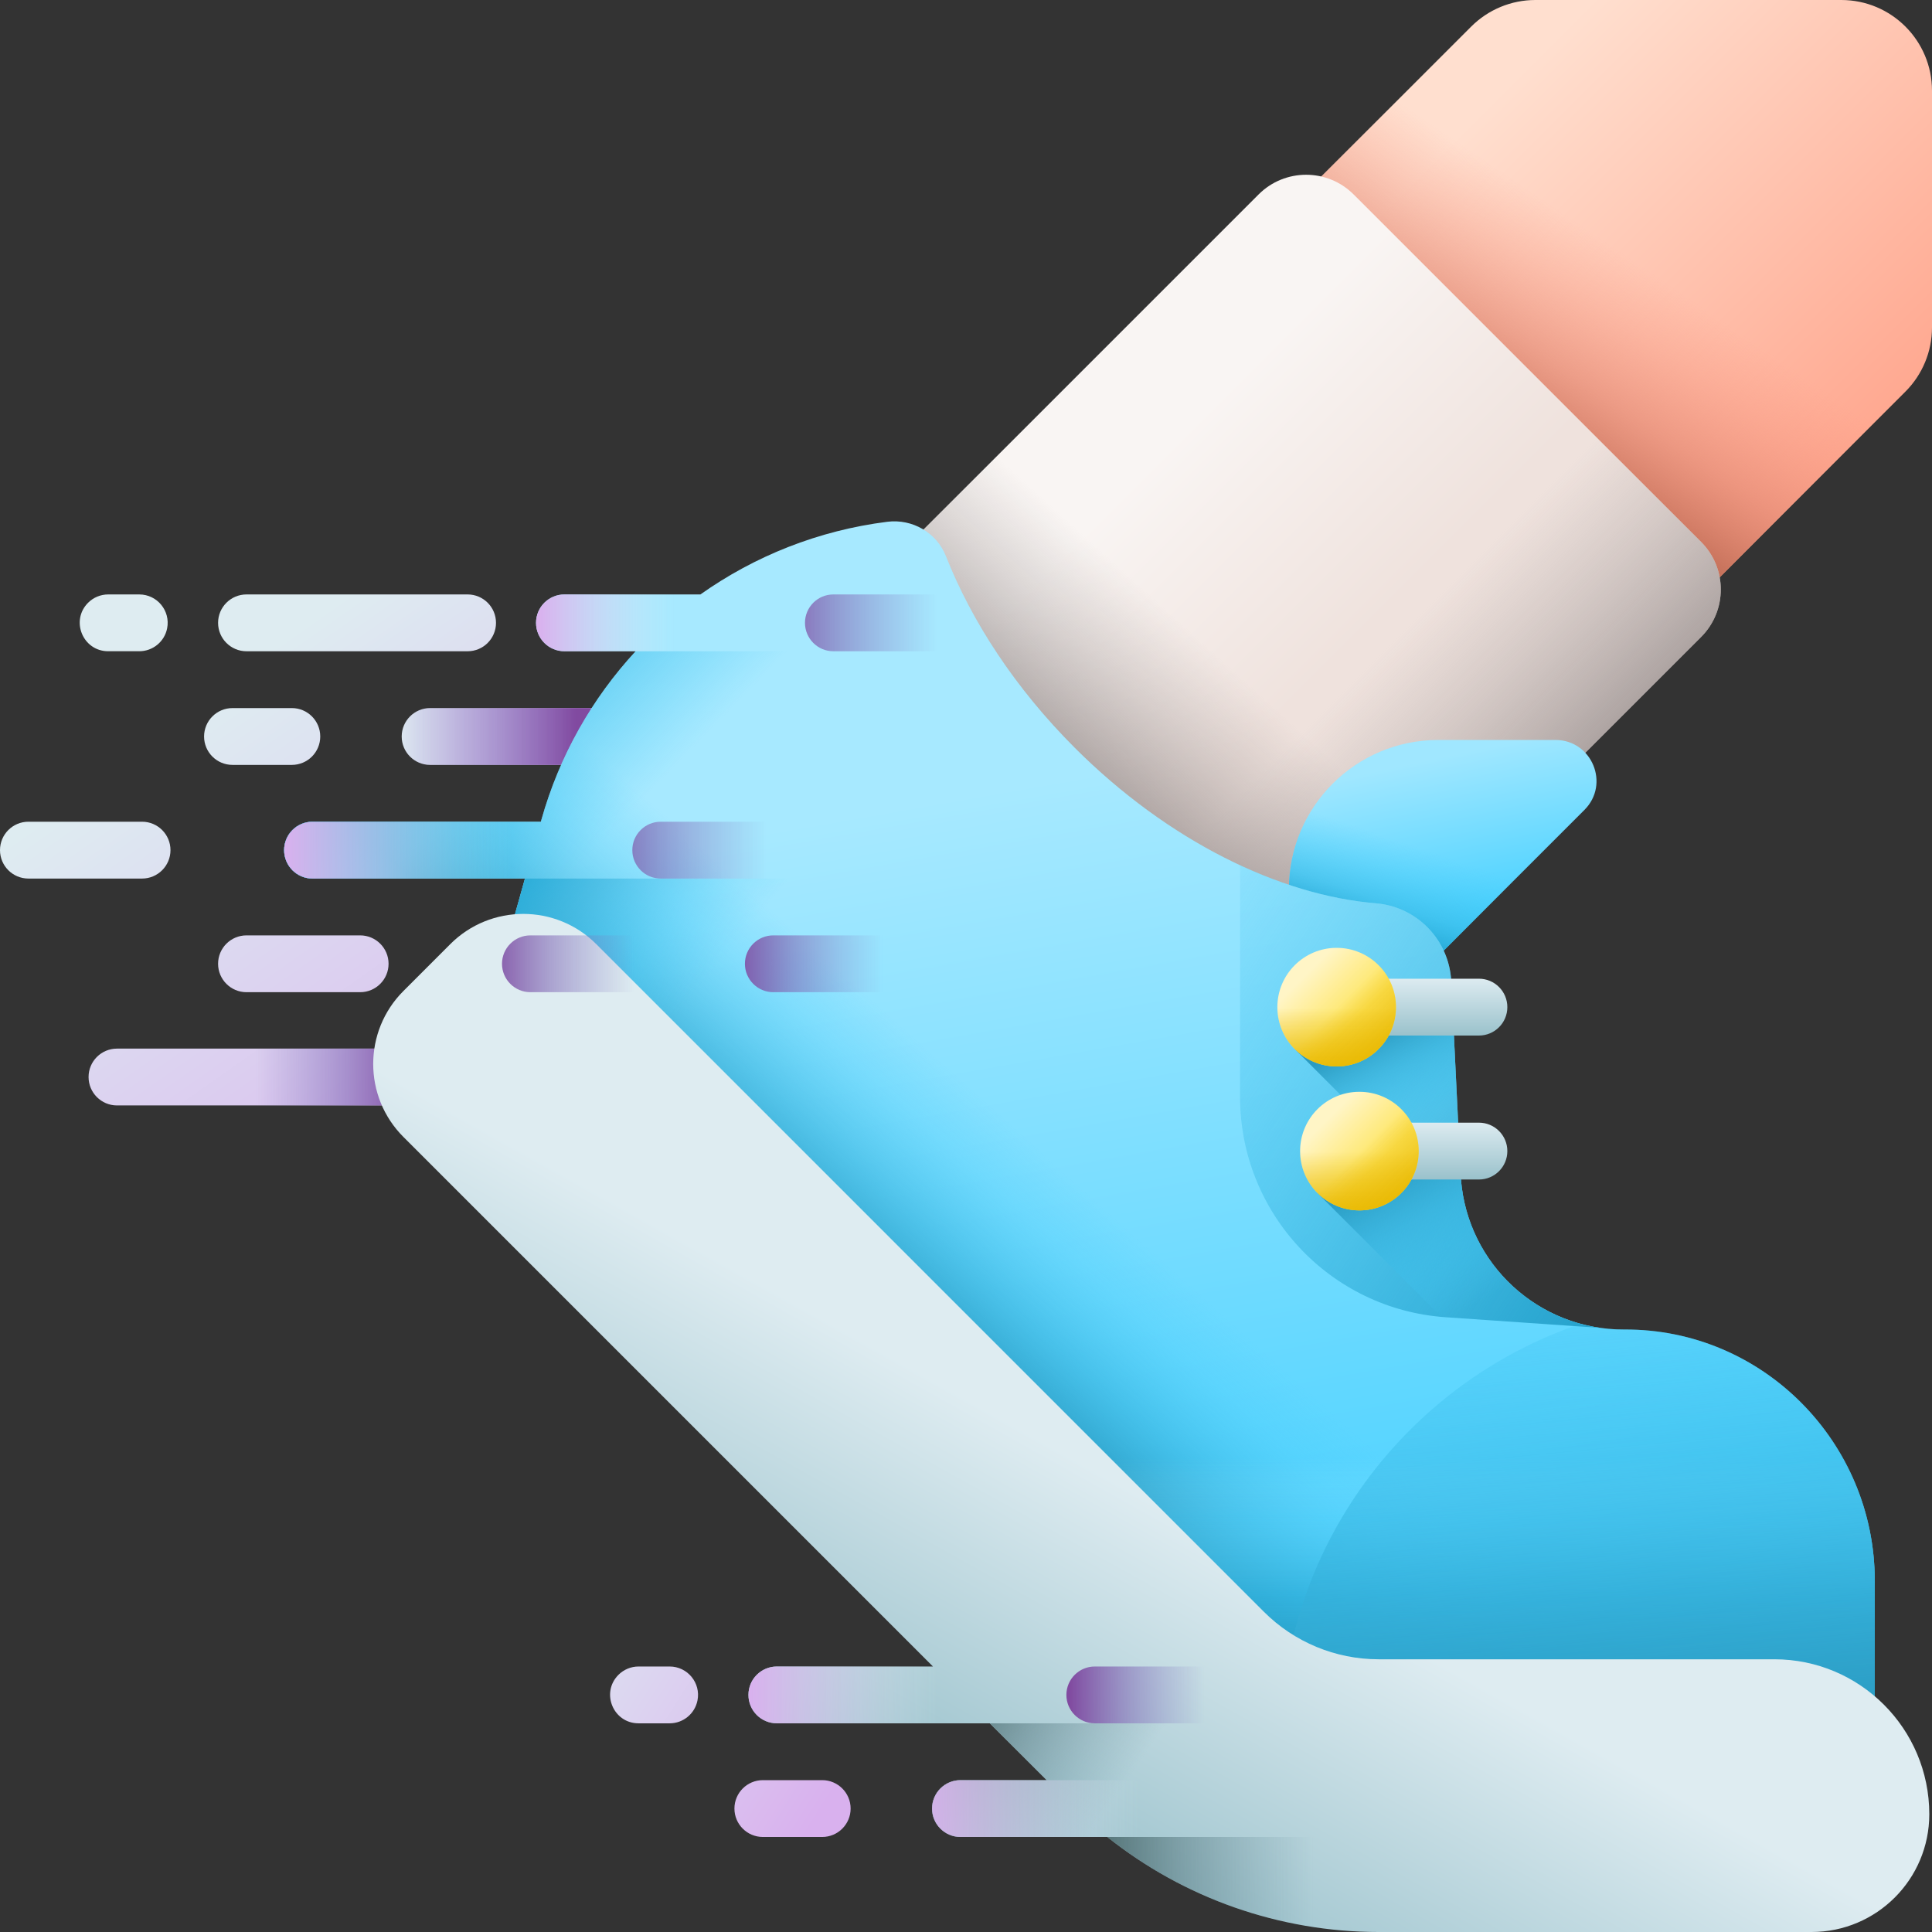 <svg width="100" height="100" viewBox="0 0 100 100" fill="none" xmlns="http://www.w3.org/2000/svg">
<rect x="0" y="0" width="100" height="100" fill="#333333" stroke="none"/>
<g clip-path="url(#clip0_1_4551)">
<path d="M95.306 0H79.469C78.224 0 77.03 0.495 76.15 1.375L43.415 34.11L64.1 54.794L98.625 20.269C99.505 19.389 100 18.195 100 16.95V4.694C100 2.102 97.898 0 95.306 0Z" fill="url(#paint0_linear_1_4551)"/>
<path d="M95.306 0H79.469C78.224 0 77.03 0.495 76.15 1.375L43.415 34.11L64.1 54.794L98.625 20.269C99.505 19.389 100 18.195 100 16.95V4.694C100 2.102 97.898 0 95.306 0Z" fill="url(#paint1_linear_1_4551)"/>
<path d="M42.257 32.951L65.162 55.857L88.049 32.97C89.408 31.611 89.408 29.408 88.049 28.049L70.065 10.065C68.706 8.706 66.502 8.706 65.144 10.065L42.257 32.951Z" fill="url(#paint2_linear_1_4551)"/>
<path d="M42.257 32.951L65.162 55.857L88.049 32.97C89.408 31.611 89.408 29.408 88.049 28.049L70.065 10.065C68.706 8.706 66.502 8.706 65.144 10.065L42.257 32.951Z" fill="url(#paint3_linear_1_4551)"/>
<path d="M82.225 38.794L65.163 55.857L42.257 32.951L59.32 15.888L82.225 38.794Z" fill="url(#paint4_linear_1_4551)"/>
<path d="M66.714 50.142V46.029C66.714 41.761 70.174 38.301 74.442 38.301H80.51C82.4 38.301 83.346 40.585 82.01 41.921L72.558 51.373L66.714 50.142Z" fill="url(#paint5_linear_1_4551)"/>
<path d="M66.714 50.142V46.029C66.714 41.761 70.174 38.301 74.442 38.301H80.51C82.4 38.301 83.346 40.585 82.01 41.921L72.558 51.373L66.714 50.142Z" fill="url(#paint6_linear_1_4551)"/>
<path d="M20.792 38.121C20.792 38.933 21.45 39.591 22.263 39.591H33.431C34.244 39.591 34.902 38.933 34.902 38.121C34.902 37.309 34.244 36.65 33.431 36.65H22.263C21.45 36.65 20.792 37.309 20.792 38.121Z" fill="url(#paint7_linear_1_4551)"/>
<path d="M20.792 38.121C20.792 38.933 21.45 39.591 22.263 39.591H33.431C34.244 39.591 34.902 38.933 34.902 38.121C34.902 37.309 34.244 36.65 33.431 36.65H22.263C21.45 36.65 20.792 37.309 20.792 38.121Z" fill="url(#paint8_linear_1_4551)"/>
<path d="M26.488 54.276H6.055C5.243 54.276 4.584 54.934 4.584 55.746C4.584 56.558 5.243 57.217 6.055 57.217H26.488C27.3 57.217 27.958 56.558 27.958 55.746C27.958 54.934 27.3 54.276 26.488 54.276Z" fill="url(#paint9_linear_1_4551)"/>
<path d="M26.488 54.276H6.055C5.243 54.276 4.584 54.934 4.584 55.746C4.584 56.558 5.243 57.217 6.055 57.217H26.488C27.3 57.217 27.958 56.558 27.958 55.746C27.958 54.934 27.3 54.276 26.488 54.276Z" fill="url(#paint10_linear_1_4551)"/>
<path d="M84.077 68.816C81.86 68.828 79.831 67.981 78.309 66.581C76.8 65.19 75.796 63.25 75.619 61.058L75.116 50.793C75.012 48.664 73.352 46.933 71.227 46.756C66.23 46.342 60.457 43.532 55.628 38.703C52.556 35.631 50.3 32.178 48.961 28.785C48.48 27.569 47.224 26.844 45.927 27.007C42.365 27.455 39.063 28.779 36.253 30.768H29.216C28.404 30.768 27.745 31.426 27.745 32.238C27.745 33.051 28.404 33.709 29.216 33.709H32.901C30.65 36.144 28.952 39.115 28.02 42.443L27.995 42.532H16.177C15.364 42.532 14.706 43.191 14.706 44.003C14.706 44.815 15.364 45.474 16.177 45.474H27.172L25.859 50.165L67.35 91.659H97.037V81.821C97.037 74.656 91.242 68.779 84.077 68.816Z" fill="url(#paint11_linear_1_4551)"/>
<path d="M67.35 91.659H94.043L33.152 30.768H29.216C28.404 30.768 27.745 31.426 27.745 32.238C27.745 33.05 28.404 33.709 29.216 33.709H32.901C30.65 36.144 28.952 39.115 28.02 42.442L27.995 42.532H16.177C15.364 42.532 14.706 43.191 14.706 44.003C14.706 44.815 15.364 45.474 16.177 45.474H27.172L25.859 50.165L67.35 91.659Z" fill="url(#paint12_linear_1_4551)"/>
<path d="M84.077 68.816C81.86 68.828 79.831 67.981 78.309 66.581C76.8 65.19 75.796 63.25 75.619 61.058L75.116 50.793C75.012 48.664 73.352 46.933 71.227 46.756C66.23 46.342 60.457 43.532 55.628 38.703C54.044 37.119 52.68 35.434 51.544 33.709H32.9C30.65 36.144 28.952 39.115 28.02 42.442L27.994 42.532H16.177C15.364 42.532 14.706 43.191 14.706 44.003C14.706 44.815 15.364 45.474 16.177 45.474H27.172L25.859 50.165L67.35 91.659H97.037V81.821C97.037 74.656 91.242 68.779 84.077 68.816Z" fill="url(#paint13_linear_1_4551)"/>
<path d="M25.859 50.165L57.059 81.367V45.474H27.172L25.859 50.165Z" fill="url(#paint14_linear_1_4551)"/>
<path d="M67.35 91.659H97.037V81.821C97.037 74.658 91.246 68.782 84.083 68.816H44.509L67.35 91.659Z" fill="url(#paint15_linear_1_4551)"/>
<path d="M84.077 68.816C83.296 68.82 82.54 68.716 81.819 68.52C72.781 71.576 66.275 80.126 66.275 90.196C66.275 90.327 66.278 90.458 66.28 90.588L67.35 91.659H97.037V81.821C97.037 74.656 91.242 68.779 84.077 68.816Z" fill="url(#paint16_linear_1_4551)"/>
<path d="M91.84 85.884H71.355C69.129 85.884 66.994 85 65.42 83.426L30.863 48.868C28.776 46.782 25.392 46.782 23.306 48.868L20.882 51.293C18.795 53.379 18.795 56.763 20.882 58.85L48.29 86.258H40.21C39.398 86.258 38.739 86.916 38.739 87.728C38.739 88.541 39.398 89.199 40.21 89.199H51.231L54.172 92.14H49.714C48.902 92.14 48.243 92.799 48.243 93.611C48.243 94.423 48.902 95.081 49.714 95.081H57.314C61.282 98.249 66.228 100 71.355 100H93.765C97.131 100 99.86 97.271 99.86 93.904C99.86 89.475 96.269 85.884 91.84 85.884Z" fill="url(#paint17_linear_1_4551)"/>
<path d="M54.172 92.14H49.714C48.902 92.14 48.243 92.799 48.243 93.611C48.243 94.423 48.902 95.081 49.714 95.081H57.314C61.282 98.249 66.228 100 71.355 100H93.765C97.131 100 99.86 97.271 99.86 93.904C99.86 92.146 99.293 90.521 98.333 89.199H51.231L54.172 92.14Z" fill="url(#paint18_linear_1_4551)"/>
<path d="M78.309 66.581C76.8 65.19 75.796 63.249 75.619 61.057L75.116 50.793C75.012 48.668 73.36 46.932 71.239 46.757C68.993 46.573 66.589 45.9 64.185 44.78V56.777C64.185 62.785 68.836 67.767 74.83 68.18L82.828 68.73C81.103 68.483 79.54 67.713 78.309 66.581Z" fill="url(#paint19_linear_1_4551)"/>
<path d="M68.192 61.75L97.037 90.596V81.821C97.037 74.656 91.242 68.779 84.077 68.816C81.86 68.828 79.831 67.981 78.309 66.581C76.8 65.19 75.796 63.25 75.619 61.058L75.548 59.608H68.192V61.75Z" fill="url(#paint20_linear_1_4551)"/>
<path d="M75.619 61.058L75.183 52.157H67.016V54.299L76.173 63.457C75.879 62.705 75.687 61.9 75.619 61.058Z" fill="url(#paint21_linear_1_4551)"/>
<path d="M5.6 33.708H7.208C7.91 33.708 8.515 33.212 8.651 32.523C8.831 31.614 8.135 30.768 7.208 30.768H5.6C5.21 30.768 4.836 30.923 4.56 31.198C3.634 32.125 4.29 33.708 5.6 33.708Z" fill="url(#paint22_linear_1_4551)"/>
<path d="M12.759 48.415C11.947 48.415 11.288 49.073 11.288 49.885C11.288 50.697 11.947 51.356 12.759 51.356H18.641C19.453 51.356 20.112 50.697 20.112 49.885C20.112 49.073 19.453 48.415 18.641 48.415H12.759Z" fill="url(#paint23_linear_1_4551)"/>
<path d="M38.08 44.003C38.08 43.191 37.421 42.532 36.609 42.532H16.177C15.364 42.532 14.706 43.191 14.706 44.003C14.706 44.815 15.364 45.474 16.177 45.474H36.609C37.421 45.474 38.08 44.815 38.08 44.003Z" fill="url(#paint24_linear_1_4551)"/>
<path d="M8.824 44.003C8.824 43.191 8.165 42.532 7.353 42.532H1.471C0.658 42.532 0 43.191 0 44.003C0 44.815 0.658 45.474 1.471 45.474H7.353C8.165 45.474 8.824 44.815 8.824 44.003Z" fill="url(#paint25_linear_1_4551)"/>
<path d="M12.759 33.709H24.203C25.015 33.709 25.673 33.05 25.673 32.238C25.673 31.426 25.015 30.768 24.203 30.768H12.759C11.947 30.768 11.288 31.426 11.288 32.238C11.288 33.05 11.947 33.709 12.759 33.709Z" fill="url(#paint26_linear_1_4551)"/>
<path d="M12.034 39.591H15.106C15.918 39.591 16.576 38.933 16.576 38.121C16.576 37.309 15.918 36.65 15.106 36.65H12.034C11.221 36.65 10.563 37.309 10.563 38.121C10.563 38.933 11.221 39.591 12.034 39.591Z" fill="url(#paint27_linear_1_4551)"/>
<path d="M33.276 48.415H27.455C26.643 48.415 25.984 49.073 25.984 49.885C25.984 50.697 26.643 51.356 27.455 51.356H33.276C34.089 51.356 34.747 50.697 34.747 49.885C34.747 49.073 34.089 48.415 33.276 48.415Z" fill="url(#paint28_linear_1_4551)"/>
<path d="M40.082 42.532H34.2C33.387 42.532 32.729 43.191 32.729 44.003C32.729 44.815 33.387 45.474 34.2 45.474H40.082C40.894 45.474 41.553 44.815 41.553 44.003C41.553 43.191 40.894 42.532 40.082 42.532Z" fill="url(#paint29_linear_1_4551)"/>
<path d="M45.849 48.415H40.027C39.215 48.415 38.557 49.073 38.557 49.885C38.557 50.697 39.215 51.356 40.027 51.356H45.849C46.661 51.356 47.319 50.697 47.319 49.885C47.319 49.073 46.661 48.415 45.849 48.415Z" fill="url(#paint30_linear_1_4551)"/>
<path d="M29.216 33.709H37.245C38.057 33.709 38.716 33.05 38.716 32.238C38.716 31.426 38.057 30.768 37.245 30.768H29.216C28.404 30.768 27.745 31.426 27.745 32.238C27.745 33.05 28.404 33.709 29.216 33.709Z" fill="url(#paint31_linear_1_4551)"/>
<path d="M49.019 30.768H43.136C42.324 30.768 41.666 31.426 41.666 32.238C41.666 33.05 42.324 33.709 43.136 33.709H49.019C49.831 33.709 50.489 33.05 50.489 32.238C50.489 31.426 49.831 30.768 49.019 30.768Z" fill="url(#paint32_linear_1_4551)"/>
<path d="M48.243 93.611C48.243 94.423 48.902 95.081 49.714 95.081H60.883C61.695 95.081 62.353 94.423 62.353 93.611C62.353 92.799 61.695 92.14 60.883 92.14H49.714C48.902 92.14 48.243 92.799 48.243 93.611Z" fill="url(#paint33_linear_1_4551)"/>
<path d="M33.051 89.199H34.66C35.362 89.199 35.966 88.702 36.102 88.013C36.282 87.105 35.586 86.258 34.66 86.258H33.051C32.661 86.258 32.287 86.413 32.011 86.689C31.085 87.615 31.741 89.199 33.051 89.199Z" fill="url(#paint34_linear_1_4551)"/>
<path d="M40.21 89.199H51.654C52.466 89.199 53.124 88.541 53.124 87.728C53.124 86.916 52.466 86.258 51.654 86.258H40.21C39.398 86.258 38.739 86.916 38.739 87.728C38.739 88.541 39.398 89.199 40.21 89.199Z" fill="url(#paint35_linear_1_4551)"/>
<path d="M39.485 95.081H42.557C43.369 95.081 44.028 94.423 44.028 93.611C44.028 92.799 43.369 92.14 42.557 92.14H39.485C38.673 92.14 38.014 92.799 38.014 93.611C38.014 94.423 38.673 95.081 39.485 95.081Z" fill="url(#paint36_linear_1_4551)"/>
<path d="M56.667 89.199H64.697C65.509 89.199 66.167 88.541 66.167 87.728C66.167 86.916 65.509 86.258 64.697 86.258H56.667C55.855 86.258 55.196 86.916 55.196 87.728C55.196 88.541 55.855 89.199 56.667 89.199Z" fill="url(#paint37_linear_1_4551)"/>
<path d="M57.313 95.081C61.282 98.249 66.228 100 71.355 100H93.765C96.728 100 99.197 97.885 99.746 95.081H57.313Z" fill="url(#paint38_linear_1_4551)"/>
<path d="M76.55 53.6C77.362 53.6 78.02 52.941 78.02 52.129C78.02 51.317 77.362 50.658 76.55 50.658H70.667C69.855 50.658 69.197 51.317 69.197 52.129C69.197 52.941 69.855 53.6 70.667 53.6H76.55Z" fill="url(#paint39_linear_1_4551)"/>
<path d="M69.186 55.199C70.881 55.199 72.255 53.824 72.255 52.129C72.255 50.434 70.881 49.06 69.186 49.06C67.49 49.06 66.116 50.434 66.116 52.129C66.116 53.824 67.49 55.199 69.186 55.199Z" fill="url(#paint40_linear_1_4551)"/>
<path d="M66.116 52.129C66.116 53.824 67.49 55.199 69.186 55.199C70.881 55.199 72.255 53.824 72.255 52.129C72.255 51.762 72.19 51.41 72.072 51.084H66.299C66.181 51.41 66.116 51.762 66.116 52.129Z" fill="url(#paint41_linear_1_4551)"/>
<path d="M67.015 54.299C68.214 55.498 70.157 55.498 71.356 54.299C72.555 53.101 72.555 51.157 71.356 49.959C71.097 49.699 70.802 49.496 70.487 49.349L66.405 53.431C66.553 53.745 66.756 54.04 67.015 54.299Z" fill="url(#paint42_linear_1_4551)"/>
<path d="M76.55 61.051C77.362 61.051 78.02 60.392 78.02 59.58C78.02 58.768 77.362 58.109 76.55 58.109H71.792C70.98 58.109 70.322 58.768 70.322 59.58C70.322 60.392 70.98 61.051 71.792 61.051H76.55Z" fill="url(#paint43_linear_1_4551)"/>
<path d="M70.362 62.649C72.057 62.649 73.431 61.275 73.431 59.58C73.431 57.885 72.057 56.511 70.362 56.511C68.667 56.511 67.293 57.885 67.293 59.58C67.293 61.275 68.667 62.649 70.362 62.649Z" fill="url(#paint44_linear_1_4551)"/>
<path d="M67.293 59.58C67.293 61.275 68.667 62.649 70.362 62.649C72.057 62.649 73.431 61.275 73.431 59.58C73.431 59.213 73.367 58.861 73.248 58.535H67.475C67.357 58.861 67.293 59.213 67.293 59.58Z" fill="url(#paint45_linear_1_4551)"/>
<path d="M68.192 61.75C69.39 62.949 71.334 62.949 72.532 61.75C73.731 60.552 73.731 58.608 72.532 57.41C72.273 57.15 71.978 56.947 71.664 56.8L67.582 60.882C67.729 61.196 67.932 61.491 68.192 61.75Z" fill="url(#paint46_linear_1_4551)"/>
</g>
<defs>
<linearGradient id="paint0_linear_1_4551" x1="67.815" y1="14.538" x2="86.674" y2="33.396" gradientUnits="userSpaceOnUse">
<stop stop-color="#FFDFCF"/>
<stop offset="1" stop-color="#FFA78F"/>
</linearGradient>
<linearGradient id="paint1_linear_1_4551" x1="81.668" y1="11.547" x2="75.491" y2="20.665" gradientUnits="userSpaceOnUse">
<stop stop-color="#F89580" stop-opacity="0"/>
<stop offset="0.257" stop-color="#F2917B" stop-opacity="0.258"/>
<stop offset="0.606" stop-color="#E1856F" stop-opacity="0.607"/>
<stop offset="0.997" stop-color="#C5715A"/>
</linearGradient>
<linearGradient id="paint2_linear_1_4551" x1="59.091" y1="24.438" x2="69.013" y2="34.36" gradientUnits="userSpaceOnUse">
<stop stop-color="#F9F5F3"/>
<stop offset="1" stop-color="#EFE2DD"/>
</linearGradient>
<linearGradient id="paint3_linear_1_4551" x1="69.974" y1="35.321" x2="82.329" y2="47.676" gradientUnits="userSpaceOnUse">
<stop stop-color="#9E9797" stop-opacity="0"/>
<stop offset="0.31" stop-color="#968F8F" stop-opacity="0.31"/>
<stop offset="0.785" stop-color="#827A7A" stop-opacity="0.785"/>
<stop offset="1" stop-color="#766E6E"/>
</linearGradient>
<linearGradient id="paint4_linear_1_4551" x1="63.548" y1="34.428" x2="54.234" y2="44.723" gradientUnits="userSpaceOnUse">
<stop stop-color="#9E9797" stop-opacity="0"/>
<stop offset="0.31" stop-color="#968F8F" stop-opacity="0.31"/>
<stop offset="0.785" stop-color="#827A7A" stop-opacity="0.785"/>
<stop offset="1" stop-color="#766E6E"/>
</linearGradient>
<linearGradient id="paint5_linear_1_4551" x1="73.441" y1="39.439" x2="75.402" y2="48.557" gradientUnits="userSpaceOnUse">
<stop stop-color="#A0E7FF"/>
<stop offset="1" stop-color="#40CFFF"/>
</linearGradient>
<linearGradient id="paint6_linear_1_4551" x1="74.207" y1="44.136" x2="72.541" y2="49.038" gradientUnits="userSpaceOnUse">
<stop stop-color="#46CBF8" stop-opacity="0"/>
<stop offset="0.259" stop-color="#40C7F4" stop-opacity="0.259"/>
<stop offset="0.621" stop-color="#38BAE6" stop-opacity="0.621"/>
<stop offset="1" stop-color="#20A1CD"/>
</linearGradient>
<linearGradient id="paint7_linear_1_4551" x1="20.49" y1="38.121" x2="29.816" y2="38.121" gradientUnits="userSpaceOnUse">
<stop stop-color="#DEECF1"/>
<stop offset="1" stop-color="#D9B1EE"/>
</linearGradient>
<linearGradient id="paint8_linear_1_4551" x1="20.49" y1="38.121" x2="29.816" y2="38.121" gradientUnits="userSpaceOnUse">
<stop stop-color="#8379C1" stop-opacity="0"/>
<stop offset="0.283" stop-color="#8374BE" stop-opacity="0.283"/>
<stop offset="0.586" stop-color="#8268B5" stop-opacity="0.586"/>
<stop offset="0.898" stop-color="#8152A6" stop-opacity="0.898"/>
<stop offset="1" stop-color="#814AA0"/>
</linearGradient>
<linearGradient id="paint9_linear_1_4551" x1="5.317" y1="40.18" x2="23.945" y2="66.65" gradientUnits="userSpaceOnUse">
<stop stop-color="#DEECF1"/>
<stop offset="1" stop-color="#D9B1EE"/>
</linearGradient>
<linearGradient id="paint10_linear_1_4551" x1="13.236" y1="55.746" x2="21.275" y2="55.746" gradientUnits="userSpaceOnUse">
<stop stop-color="#8379C1" stop-opacity="0"/>
<stop offset="0.283" stop-color="#8374BE" stop-opacity="0.283"/>
<stop offset="0.586" stop-color="#8268B5" stop-opacity="0.586"/>
<stop offset="0.898" stop-color="#8152A6" stop-opacity="0.898"/>
<stop offset="1" stop-color="#814AA0"/>
</linearGradient>
<linearGradient id="paint11_linear_1_4551" x1="52.073" y1="40.794" x2="62.51" y2="100.167" gradientUnits="userSpaceOnUse">
<stop stop-color="#A7E9FF"/>
<stop offset="1" stop-color="#29C9FF"/>
</linearGradient>
<linearGradient id="paint12_linear_1_4551" x1="58.11" y1="63.38" x2="50.678" y2="71.676" gradientUnits="userSpaceOnUse">
<stop stop-color="#46CBF8" stop-opacity="0"/>
<stop offset="0.259" stop-color="#46CBF8" stop-opacity="0.259"/>
<stop offset="0.621" stop-color="#34B3DE" stop-opacity="0.621"/>
<stop offset="1" stop-color="#2999BF"/>
</linearGradient>
<linearGradient id="paint13_linear_1_4551" x1="36.191" y1="38.407" x2="28.347" y2="30.76" gradientUnits="userSpaceOnUse">
<stop stop-color="#46CBF8" stop-opacity="0"/>
<stop offset="0.259" stop-color="#3FC5F2" stop-opacity="0.259"/>
<stop offset="0.621" stop-color="#3FC0EC" stop-opacity="0.621"/>
<stop offset="1" stop-color="#2EA9D2"/>
</linearGradient>
<linearGradient id="paint14_linear_1_4551" x1="38.63" y1="48.161" x2="29.512" y2="40.612" gradientUnits="userSpaceOnUse">
<stop stop-color="#46CBF8" stop-opacity="0"/>
<stop offset="0.259" stop-color="#40C7F4" stop-opacity="0.259"/>
<stop offset="0.621" stop-color="#37B3DD" stop-opacity="0.621"/>
<stop offset="1" stop-color="#23A8D5"/>
</linearGradient>
<linearGradient id="paint15_linear_1_4551" x1="70.773" y1="75.489" x2="70.773" y2="86.999" gradientUnits="userSpaceOnUse">
<stop stop-color="#BFEFFF" stop-opacity="0"/>
<stop offset="0.259" stop-color="#69D9FF" stop-opacity="0.259"/>
<stop offset="0.621" stop-color="#31B3DF" stop-opacity="0.621"/>
<stop offset="1" stop-color="#2498BF"/>
</linearGradient>
<linearGradient id="paint16_linear_1_4551" x1="79.069" y1="58.201" x2="82.076" y2="90.358" gradientUnits="userSpaceOnUse">
<stop stop-color="#46CBF8" stop-opacity="0"/>
<stop offset="0.259" stop-color="#46CBF8" stop-opacity="0.259"/>
<stop offset="0.621" stop-color="#38B7E2" stop-opacity="0.621"/>
<stop offset="1" stop-color="#2C9DC4"/>
</linearGradient>
<linearGradient id="paint17_linear_1_4551" x1="58.265" y1="76.953" x2="47.259" y2="96.648" gradientUnits="userSpaceOnUse">
<stop stop-color="#DEECF1"/>
<stop offset="1" stop-color="#8EBAC5"/>
</linearGradient>
<linearGradient id="paint18_linear_1_4551" x1="63.277" y1="84.951" x2="54.192" y2="78.742" gradientUnits="userSpaceOnUse">
<stop stop-color="#678D98" stop-opacity="0"/>
<stop offset="0.227" stop-color="#638892" stop-opacity="0.227"/>
<stop offset="0.522" stop-color="#597B82" stop-opacity="0.522"/>
<stop offset="0.853" stop-color="#476567" stop-opacity="0.853"/>
<stop offset="1" stop-color="#3E5959"/>
</linearGradient>
<linearGradient id="paint19_linear_1_4551" x1="56.932" y1="47.37" x2="83.624" y2="65.079" gradientUnits="userSpaceOnUse">
<stop stop-color="#46CBF8" stop-opacity="0"/>
<stop offset="0.259" stop-color="#3FC1ED" stop-opacity="0.259"/>
<stop offset="0.621" stop-color="#34B1DB" stop-opacity="0.621"/>
<stop offset="1" stop-color="#28A4CE"/>
</linearGradient>
<linearGradient id="paint20_linear_1_4551" x1="80.064" y1="65.484" x2="75.947" y2="58.033" gradientUnits="userSpaceOnUse">
<stop stop-color="#46CBF8" stop-opacity="0"/>
<stop offset="0.259" stop-color="#40C5F2" stop-opacity="0.259"/>
<stop offset="0.621" stop-color="#36B3DE" stop-opacity="0.621"/>
<stop offset="1" stop-color="#2798BE"/>
</linearGradient>
<linearGradient id="paint21_linear_1_4551" x1="73.864" y1="58.553" x2="71.217" y2="53.455" gradientUnits="userSpaceOnUse">
<stop stop-color="#46CBF8" stop-opacity="0"/>
<stop offset="0.259" stop-color="#3DC2EF" stop-opacity="0.259"/>
<stop offset="0.621" stop-color="#35B2DC" stop-opacity="0.621"/>
<stop offset="1" stop-color="#2B9BC1"/>
</linearGradient>
<linearGradient id="paint22_linear_1_4551" x1="9.781" y1="37.038" x2="28.409" y2="63.509" gradientUnits="userSpaceOnUse">
<stop stop-color="#DEECF1"/>
<stop offset="1" stop-color="#D9B1EE"/>
</linearGradient>
<linearGradient id="paint23_linear_1_4551" x1="7.693" y1="38.508" x2="26.321" y2="64.978" gradientUnits="userSpaceOnUse">
<stop stop-color="#DEECF1"/>
<stop offset="1" stop-color="#D9B1EE"/>
</linearGradient>
<linearGradient id="paint24_linear_1_4551" x1="26.471" y1="44.003" x2="14.753" y2="44.003" gradientUnits="userSpaceOnUse">
<stop stop-color="#DEECF1" stop-opacity="0"/>
<stop offset="1" stop-color="#D9B1EE"/>
</linearGradient>
<linearGradient id="paint25_linear_1_4551" x1="2.912" y1="41.872" x2="21.54" y2="68.343" gradientUnits="userSpaceOnUse">
<stop stop-color="#DEECF1"/>
<stop offset="1" stop-color="#D9B1EE"/>
</linearGradient>
<linearGradient id="paint26_linear_1_4551" x1="17.615" y1="31.009" x2="34.104" y2="54.44" gradientUnits="userSpaceOnUse">
<stop stop-color="#DEECF1"/>
<stop offset="1" stop-color="#D9B1EE"/>
</linearGradient>
<linearGradient id="paint27_linear_1_4551" x1="11.806" y1="35.614" x2="30.433" y2="62.084" gradientUnits="userSpaceOnUse">
<stop stop-color="#DEECF1"/>
<stop offset="1" stop-color="#D9B1EE"/>
</linearGradient>
<linearGradient id="paint28_linear_1_4551" x1="32.843" y1="49.885" x2="25.098" y2="49.885" gradientUnits="userSpaceOnUse">
<stop stop-color="#8379C1" stop-opacity="0"/>
<stop offset="0.283" stop-color="#8374BE" stop-opacity="0.283"/>
<stop offset="0.586" stop-color="#8268B5" stop-opacity="0.586"/>
<stop offset="0.898" stop-color="#8152A6" stop-opacity="0.898"/>
<stop offset="1" stop-color="#814AA0"/>
</linearGradient>
<linearGradient id="paint29_linear_1_4551" x1="39.706" y1="44.003" x2="30.195" y2="44.003" gradientUnits="userSpaceOnUse">
<stop stop-color="#8379C1" stop-opacity="0"/>
<stop offset="0.283" stop-color="#8374BE" stop-opacity="0.283"/>
<stop offset="0.586" stop-color="#8268B5" stop-opacity="0.586"/>
<stop offset="0.898" stop-color="#8152A6" stop-opacity="0.898"/>
<stop offset="1" stop-color="#814AA0"/>
</linearGradient>
<linearGradient id="paint30_linear_1_4551" x1="45.686" y1="49.885" x2="37.745" y2="49.885" gradientUnits="userSpaceOnUse">
<stop stop-color="#8379C1" stop-opacity="0"/>
<stop offset="0.283" stop-color="#8374BE" stop-opacity="0.283"/>
<stop offset="0.586" stop-color="#8268B5" stop-opacity="0.586"/>
<stop offset="0.898" stop-color="#8152A6" stop-opacity="0.898"/>
<stop offset="1" stop-color="#814AA0"/>
</linearGradient>
<linearGradient id="paint31_linear_1_4551" x1="34.902" y1="32.238" x2="27.904" y2="32.238" gradientUnits="userSpaceOnUse">
<stop stop-color="#DEECF1" stop-opacity="0"/>
<stop offset="1" stop-color="#D9B1EE"/>
</linearGradient>
<linearGradient id="paint32_linear_1_4551" x1="48.53" y1="32.238" x2="39.706" y2="32.238" gradientUnits="userSpaceOnUse">
<stop stop-color="#8379C1" stop-opacity="0"/>
<stop offset="0.283" stop-color="#8374BE" stop-opacity="0.283"/>
<stop offset="0.586" stop-color="#8268B5" stop-opacity="0.586"/>
<stop offset="0.898" stop-color="#8152A6" stop-opacity="0.898"/>
<stop offset="1" stop-color="#814AA0"/>
</linearGradient>
<linearGradient id="paint33_linear_1_4551" x1="58.955" y1="93.611" x2="47.515" y2="93.611" gradientUnits="userSpaceOnUse">
<stop stop-color="#DEECF1" stop-opacity="0"/>
<stop offset="1" stop-color="#D9B1EE"/>
</linearGradient>
<linearGradient id="paint34_linear_1_4551" x1="26.952" y1="83.395" x2="42.769" y2="93.329" gradientUnits="userSpaceOnUse">
<stop stop-color="#DEECF1"/>
<stop offset="1" stop-color="#D9B1EE"/>
</linearGradient>
<linearGradient id="paint35_linear_1_4551" x1="48.497" y1="87.728" x2="38.809" y2="87.728" gradientUnits="userSpaceOnUse">
<stop stop-color="#DEECF1" stop-opacity="0"/>
<stop offset="1" stop-color="#D9B1EE"/>
</linearGradient>
<linearGradient id="paint36_linear_1_4551" x1="26.331" y1="84.384" x2="42.148" y2="94.318" gradientUnits="userSpaceOnUse">
<stop stop-color="#DEECF1"/>
<stop offset="1" stop-color="#D9B1EE"/>
</linearGradient>
<linearGradient id="paint37_linear_1_4551" x1="62.353" y1="87.728" x2="55.355" y2="87.728" gradientUnits="userSpaceOnUse">
<stop stop-color="#8379C1" stop-opacity="0"/>
<stop offset="0.283" stop-color="#8374BE" stop-opacity="0.283"/>
<stop offset="0.586" stop-color="#8268B5" stop-opacity="0.586"/>
<stop offset="0.898" stop-color="#8152A6" stop-opacity="0.898"/>
<stop offset="1" stop-color="#814AA0"/>
</linearGradient>
<linearGradient id="paint38_linear_1_4551" x1="67.974" y1="97.541" x2="55.094" y2="97.541" gradientUnits="userSpaceOnUse">
<stop stop-color="#678D98" stop-opacity="0"/>
<stop offset="0.227" stop-color="#638892" stop-opacity="0.227"/>
<stop offset="0.522" stop-color="#597B82" stop-opacity="0.522"/>
<stop offset="0.853" stop-color="#476567" stop-opacity="0.853"/>
<stop offset="1" stop-color="#3E5959"/>
</linearGradient>
<linearGradient id="paint39_linear_1_4551" x1="73.609" y1="50.588" x2="73.609" y2="54.123" gradientUnits="userSpaceOnUse">
<stop stop-color="#DEECF1"/>
<stop offset="1" stop-color="#8EBAC5"/>
</linearGradient>
<linearGradient id="paint40_linear_1_4551" x1="67.534" y1="50.477" x2="70.002" y2="52.946" gradientUnits="userSpaceOnUse">
<stop stop-color="#FFF5C6"/>
<stop offset="1" stop-color="#FEE45A"/>
</linearGradient>
<linearGradient id="paint41_linear_1_4551" x1="69.185" y1="52.168" x2="69.185" y2="55.779" gradientUnits="userSpaceOnUse">
<stop stop-color="#E8B800" stop-opacity="0"/>
<stop offset="0.999" stop-color="#E8B800" stop-opacity="0.999"/>
<stop offset="1" stop-color="#E8B800"/>
</linearGradient>
<linearGradient id="paint42_linear_1_4551" x1="69.255" y1="52.109" x2="71.942" y2="54.796" gradientUnits="userSpaceOnUse">
<stop stop-color="#E8B800" stop-opacity="0"/>
<stop offset="0.999" stop-color="#E8B800" stop-opacity="0.999"/>
<stop offset="1" stop-color="#E8B800"/>
</linearGradient>
<linearGradient id="paint43_linear_1_4551" x1="74.171" y1="58.039" x2="74.171" y2="61.574" gradientUnits="userSpaceOnUse">
<stop stop-color="#DEECF1"/>
<stop offset="1" stop-color="#8EBAC5"/>
</linearGradient>
<linearGradient id="paint44_linear_1_4551" x1="68.71" y1="57.928" x2="71.179" y2="60.397" gradientUnits="userSpaceOnUse">
<stop stop-color="#FFF5C6"/>
<stop offset="1" stop-color="#FEE45A"/>
</linearGradient>
<linearGradient id="paint45_linear_1_4551" x1="70.362" y1="59.619" x2="70.362" y2="63.23" gradientUnits="userSpaceOnUse">
<stop stop-color="#E8B800" stop-opacity="0"/>
<stop offset="0.999" stop-color="#E8B800" stop-opacity="0.999"/>
<stop offset="1" stop-color="#E8B800"/>
</linearGradient>
<linearGradient id="paint46_linear_1_4551" x1="70.432" y1="59.559" x2="73.119" y2="62.245" gradientUnits="userSpaceOnUse">
<stop stop-color="#E8B800" stop-opacity="0"/>
<stop offset="0.999" stop-color="#E8B800" stop-opacity="0.999"/>
<stop offset="1" stop-color="#E8B800"/>
</linearGradient>
<clipPath id="clip0_1_4551">
<rect width="100" height="100" fill="white"/>
</clipPath>
</defs>
</svg>
